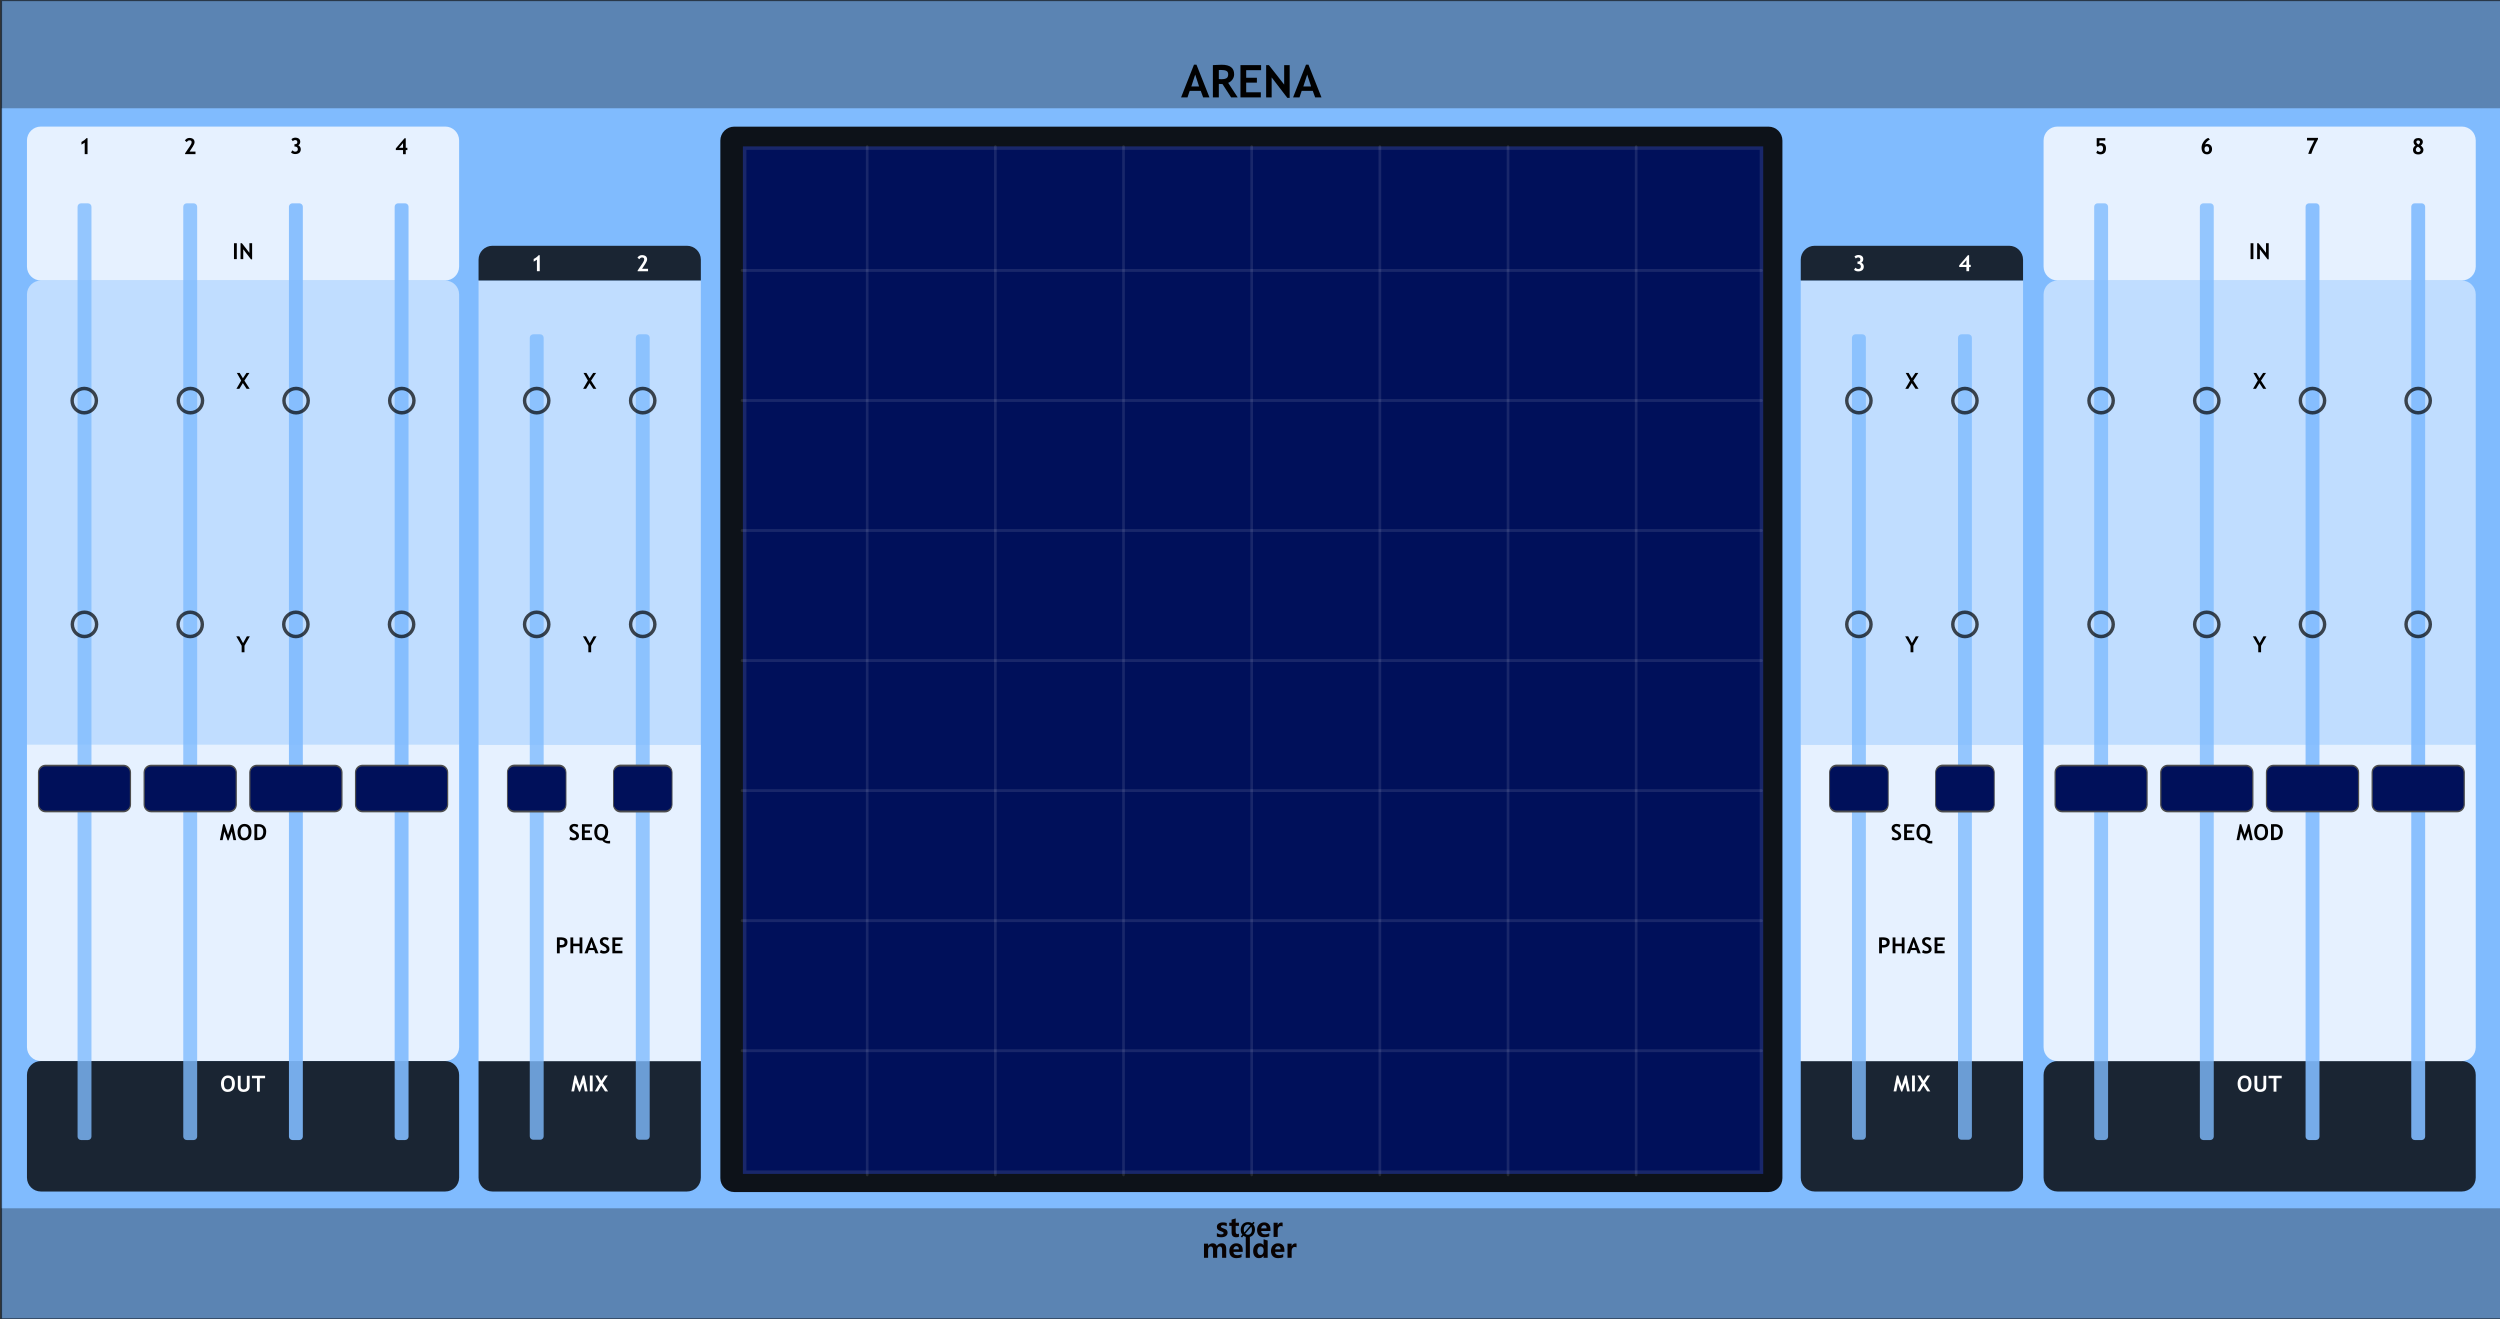 <?xml version="1.0" encoding="UTF-8" standalone="no"?>
<!DOCTYPE svg PUBLIC "-//W3C//DTD SVG 1.1//EN" "http://www.w3.org/Graphics/SVG/1.1/DTD/svg11.dtd">
<svg width="100%" height="100%" viewBox="0 0 720 380" version="1.1" xmlns="http://www.w3.org/2000/svg" xmlns:xlink="http://www.w3.org/1999/xlink" xml:space="preserve" xmlns:serif="http://www.serif.com/" style="fill-rule:evenodd;clip-rule:evenodd;stroke-linecap:round;stroke-linejoin:round;stroke-miterlimit:1.5;">
    <rect x="0" y="0" width="720" height="380" fill="#808080" stroke="none"/>
    <g id="panel" transform="matrix(0.835,0,0,1.043,-758.837,250.623)">
        <g transform="matrix(14.376,0,0,0.959,909.09,-240.235)">
            <rect x="0" y="0" width="60" height="380" style="fill:rgb(128,187,254);"/>
        </g>
        <g transform="matrix(1.198,0,0,0.959,1304.07,-213.396)">
            <g transform="matrix(13,0,0,13,10.058,0)">
                <path d="M0.491,0L0.438,-0.145L0.193,-0.145L0.144,0L0.002,0L0.288,-0.725L0.343,-0.725L0.631,0L0.491,0ZM0.315,-0.506L0.229,-0.242L0.401,-0.242L0.315,-0.506Z" style="fill-rule:nonzero;"/>
            </g>
            <g transform="matrix(13,0,0,13,18.291,0)">
                <path d="M0.477,0L0.286,-0.295C0.266,-0.296 0.24,-0.297 0.205,-0.299L0.205,0L0.073,0L0.073,-0.715C0.08,-0.715 0.108,-0.717 0.156,-0.719C0.204,-0.721 0.242,-0.723 0.271,-0.723C0.453,-0.723 0.544,-0.652 0.544,-0.512C0.544,-0.469 0.531,-0.431 0.506,-0.396C0.481,-0.361 0.45,-0.337 0.412,-0.322L0.623,0L0.477,0ZM0.205,-0.605L0.205,-0.406C0.229,-0.404 0.246,-0.403 0.259,-0.403C0.312,-0.403 0.351,-0.411 0.375,-0.426C0.4,-0.441 0.412,-0.47 0.412,-0.513C0.412,-0.548 0.399,-0.573 0.373,-0.587C0.346,-0.601 0.305,-0.608 0.248,-0.608C0.234,-0.608 0.22,-0.607 0.205,-0.605Z" style="fill-rule:nonzero;"/>
            </g>
            <g transform="matrix(13,0,0,13,26.232,0)">
                <path d="M0.2,-0.603L0.2,-0.435L0.437,-0.435L0.437,-0.327L0.2,-0.327L0.2,-0.113L0.524,-0.113L0.524,0L0.073,0L0.073,-0.715L0.53,-0.715L0.53,-0.603L0.2,-0.603Z" style="fill-rule:nonzero;"/>
            </g>
            <g transform="matrix(13,0,0,13,33.627,0)">
                <path d="M0.542,0.01L0.195,-0.443L0.195,0L0.073,0L0.073,-0.715L0.134,-0.715L0.472,-0.284L0.472,-0.715L0.594,-0.715L0.594,0.01L0.542,0.01Z" style="fill-rule:nonzero;"/>
            </g>
            <g transform="matrix(13,0,0,13,42.304,0)">
                <path d="M0.491,0L0.438,-0.145L0.193,-0.145L0.144,0L0.002,0L0.288,-0.725L0.343,-0.725L0.631,0L0.491,0ZM0.315,-0.506L0.229,-0.242L0.401,-0.242L0.315,-0.506Z" style="fill-rule:nonzero;"/>
            </g>
        </g>
        <g transform="matrix(0.84,0,0,0.84,508.337,16.211)">
            <g transform="matrix(1.198,0,0,0.959,893.633,-224.914)">
                <g transform="matrix(9,0,0,9,64.006,347.267)">
                    <path d="M0.919,0L0.762,0L0.762,-0.308C0.762,-0.391 0.732,-0.432 0.671,-0.432C0.643,-0.432 0.62,-0.42 0.602,-0.395C0.583,-0.369 0.574,-0.339 0.574,-0.303L0.574,0L0.417,0L0.417,-0.312C0.417,-0.392 0.387,-0.432 0.327,-0.432C0.298,-0.432 0.274,-0.42 0.256,-0.396C0.238,-0.372 0.229,-0.341 0.229,-0.301L0.229,0L0.072,0L0.072,-0.54L0.229,-0.54L0.229,-0.456L0.231,-0.456C0.25,-0.486 0.275,-0.51 0.307,-0.528C0.338,-0.545 0.371,-0.553 0.405,-0.553C0.481,-0.553 0.533,-0.519 0.561,-0.451C0.603,-0.519 0.663,-0.553 0.743,-0.553C0.86,-0.553 0.919,-0.481 0.919,-0.335L0.919,0Z" style="fill:rgb(10,1,1);fill-rule:nonzero;"/>
                </g>
                <g transform="matrix(9,0,0,9,72.978,347.267)">
                    <path d="M0.551,-0.226L0.196,-0.226C0.201,-0.142 0.252,-0.1 0.347,-0.1C0.407,-0.1 0.459,-0.115 0.505,-0.144L0.505,-0.028C0.456,-0.001 0.391,0.013 0.312,0.013C0.226,0.013 0.159,-0.011 0.111,-0.06C0.063,-0.108 0.04,-0.176 0.04,-0.262C0.04,-0.348 0.065,-0.419 0.116,-0.472C0.167,-0.526 0.23,-0.553 0.307,-0.553C0.384,-0.553 0.443,-0.53 0.487,-0.484C0.53,-0.437 0.551,-0.374 0.551,-0.292L0.551,-0.226ZM0.404,-0.324C0.404,-0.405 0.372,-0.445 0.306,-0.445C0.279,-0.445 0.255,-0.434 0.234,-0.412C0.214,-0.39 0.201,-0.361 0.195,-0.324L0.404,-0.324Z" style="fill:rgb(10,1,1);fill-rule:nonzero;"/>
                </g>
                <g transform="matrix(9,0,0,9,78.351,347.267)">
                    <rect x="0.069" y="-0.799" width="0.157" height="0.799" style="fill:rgb(10,1,1);fill-rule:nonzero;"/>
                </g>
                <g transform="matrix(9,0,0,9,81.149,347.267)">
                    <path d="M0.593,0L0.436,0L0.436,-0.076L0.433,-0.076C0.395,-0.017 0.339,0.013 0.264,0.013C0.195,0.013 0.141,-0.011 0.1,-0.06C0.06,-0.108 0.04,-0.174 0.04,-0.258C0.04,-0.346 0.062,-0.418 0.108,-0.472C0.153,-0.526 0.212,-0.553 0.286,-0.553C0.356,-0.553 0.405,-0.528 0.433,-0.477L0.436,-0.477L0.438,-0.707L0.593,-0.658L0.593,0ZM0.438,-0.306C0.438,-0.342 0.427,-0.372 0.405,-0.396C0.383,-0.42 0.356,-0.432 0.323,-0.432C0.284,-0.432 0.254,-0.417 0.232,-0.386C0.21,-0.356 0.199,-0.315 0.199,-0.263C0.199,-0.213 0.21,-0.175 0.231,-0.148C0.252,-0.121 0.281,-0.108 0.318,-0.108C0.353,-0.108 0.382,-0.122 0.404,-0.15C0.427,-0.179 0.438,-0.215 0.438,-0.261L0.438,-0.306Z" style="fill:rgb(10,1,1);fill-rule:nonzero;"/>
                </g>
                <g transform="matrix(9,0,0,9,87.265,347.267)">
                    <path d="M0.551,-0.226L0.196,-0.226C0.201,-0.142 0.252,-0.1 0.347,-0.1C0.407,-0.1 0.459,-0.115 0.505,-0.144L0.505,-0.028C0.456,-0.001 0.391,0.013 0.312,0.013C0.226,0.013 0.159,-0.011 0.111,-0.06C0.063,-0.108 0.04,-0.176 0.04,-0.262C0.04,-0.348 0.065,-0.419 0.116,-0.472C0.167,-0.526 0.23,-0.553 0.307,-0.553C0.384,-0.553 0.443,-0.53 0.487,-0.484C0.53,-0.437 0.551,-0.374 0.551,-0.292L0.551,-0.226ZM0.404,-0.324C0.404,-0.405 0.372,-0.445 0.306,-0.445C0.279,-0.445 0.255,-0.434 0.234,-0.412C0.214,-0.39 0.201,-0.361 0.195,-0.324L0.404,-0.324Z" style="fill:rgb(10,1,1);fill-rule:nonzero;"/>
                </g>
                <g transform="matrix(9,0,0,9,92.639,347.267)">
                    <path d="M0.416,-0.397C0.397,-0.408 0.374,-0.414 0.346,-0.414C0.31,-0.414 0.282,-0.4 0.261,-0.373C0.24,-0.345 0.229,-0.308 0.229,-0.26L0.229,0L0.072,0L0.072,-0.54L0.229,-0.54L0.229,-0.438L0.231,-0.438C0.257,-0.512 0.305,-0.549 0.374,-0.549C0.392,-0.549 0.406,-0.547 0.416,-0.543L0.416,-0.397Z" style="fill:rgb(10,1,1);fill-rule:nonzero;"/>
                </g>
            </g>
            <g transform="matrix(1.198,0,0,0.959,893.495,-231.786)">
                <g transform="matrix(9,0,0,9,68.666,347.267)">
                    <path d="M0.058,-0.145C0.112,-0.112 0.165,-0.096 0.216,-0.096C0.281,-0.096 0.314,-0.113 0.314,-0.148C0.314,-0.173 0.287,-0.193 0.233,-0.21C0.166,-0.231 0.12,-0.254 0.095,-0.28C0.07,-0.305 0.058,-0.34 0.058,-0.383C0.058,-0.436 0.079,-0.478 0.122,-0.508C0.165,-0.538 0.221,-0.553 0.291,-0.553C0.34,-0.553 0.388,-0.546 0.434,-0.531L0.434,-0.407C0.392,-0.432 0.346,-0.444 0.295,-0.444C0.27,-0.444 0.25,-0.44 0.235,-0.431C0.22,-0.422 0.212,-0.41 0.212,-0.396C0.212,-0.371 0.235,-0.351 0.28,-0.335C0.329,-0.319 0.366,-0.304 0.39,-0.291C0.415,-0.278 0.434,-0.26 0.447,-0.238C0.459,-0.216 0.466,-0.191 0.466,-0.163C0.466,-0.107 0.444,-0.064 0.399,-0.033C0.354,-0.002 0.295,0.013 0.22,0.013C0.162,0.013 0.107,0.004 0.058,-0.015L0.058,-0.145Z" style="fill:rgb(10,1,1);fill-rule:nonzero;"/>
                </g>
                <g transform="matrix(9,0,0,9,73.244,347.267)">
                    <path d="M0.39,-0.006C0.366,0.007 0.33,0.013 0.282,0.013C0.167,0.013 0.11,-0.047 0.11,-0.167L0.11,-0.422L0.021,-0.422L0.021,-0.54L0.11,-0.54L0.11,-0.659L0.267,-0.704L0.267,-0.54L0.39,-0.54L0.39,-0.422L0.267,-0.422L0.267,-0.195C0.267,-0.137 0.289,-0.108 0.335,-0.108C0.353,-0.108 0.371,-0.114 0.39,-0.124L0.39,-0.006Z" style="fill:rgb(10,1,1);fill-rule:nonzero;"/>
                </g>
                <g transform="matrix(6.6,0,0,6.6,77.105,347.267)">
                    <path d="M0.106,0.032L0.043,-0.021L0.122,-0.115C0.067,-0.183 0.04,-0.268 0.04,-0.368C0.04,-0.487 0.075,-0.584 0.144,-0.658C0.213,-0.732 0.305,-0.769 0.418,-0.769C0.5,-0.769 0.571,-0.748 0.63,-0.706L0.698,-0.785L0.761,-0.733L0.689,-0.65C0.748,-0.581 0.778,-0.493 0.778,-0.384C0.778,-0.266 0.743,-0.17 0.674,-0.097C0.605,-0.023 0.516,0.013 0.406,0.013C0.32,0.013 0.246,-0.011 0.182,-0.059L0.106,0.032ZM0.54,-0.6C0.506,-0.628 0.463,-0.642 0.413,-0.642C0.349,-0.642 0.297,-0.617 0.258,-0.569C0.218,-0.52 0.199,-0.455 0.199,-0.375C0.199,-0.319 0.208,-0.273 0.227,-0.234L0.54,-0.6ZM0.275,-0.165C0.311,-0.131 0.356,-0.114 0.409,-0.114C0.473,-0.114 0.524,-0.137 0.563,-0.184C0.601,-0.231 0.62,-0.294 0.62,-0.374C0.62,-0.435 0.61,-0.488 0.588,-0.533L0.275,-0.165Z" style="fill-rule:nonzero;"/>
                </g>
                <g transform="matrix(9,0,0,9,82.605,347.267)">
                    <path d="M0.551,-0.226L0.196,-0.226C0.201,-0.142 0.252,-0.1 0.347,-0.1C0.407,-0.1 0.459,-0.115 0.505,-0.144L0.505,-0.028C0.456,-0.001 0.391,0.013 0.312,0.013C0.226,0.013 0.159,-0.011 0.111,-0.06C0.063,-0.108 0.04,-0.176 0.04,-0.262C0.04,-0.348 0.065,-0.419 0.116,-0.472C0.167,-0.526 0.23,-0.553 0.307,-0.553C0.384,-0.553 0.443,-0.53 0.487,-0.484C0.53,-0.437 0.551,-0.374 0.551,-0.292L0.551,-0.226ZM0.404,-0.324C0.404,-0.405 0.372,-0.445 0.306,-0.445C0.279,-0.445 0.255,-0.434 0.234,-0.412C0.214,-0.39 0.201,-0.361 0.195,-0.324L0.404,-0.324Z" style="fill:rgb(10,1,1);fill-rule:nonzero;"/>
                </g>
                <g transform="matrix(9,0,0,9,87.979,347.267)">
                    <path d="M0.416,-0.397C0.397,-0.408 0.374,-0.414 0.346,-0.414C0.31,-0.414 0.282,-0.4 0.261,-0.373C0.24,-0.345 0.229,-0.308 0.229,-0.26L0.229,0L0.072,0L0.072,-0.54L0.229,-0.54L0.229,-0.438L0.231,-0.438C0.257,-0.512 0.305,-0.549 0.374,-0.549C0.392,-0.549 0.406,-0.547 0.416,-0.543L0.416,-0.397Z" style="fill:rgb(10,1,1);fill-rule:nonzero;"/>
                </g>
            </g>
        </g>
        <g transform="matrix(5.101,0,0,1.818,1062.29,-538.329)">
            <rect x="-30.034" y="347.456" width="169.102" height="16.91" style="fill:rgb(4,4,4);fill-opacity:0.3;"/>
        </g>
        <g transform="matrix(5.101,0,0,1.763,1062.29,-852.772)">
            <rect x="-30.034" y="347.456" width="169.102" height="16.91" style="fill:rgb(4,4,4);fill-opacity:0.3;"/>
        </g>
        <g transform="matrix(38.513,0,0,25.566,-530.806,-292.473)">
            <rect x="37.388" y="2.043" width="22.397" height="14.247" style="fill:none;stroke:black;stroke-opacity:0.6;stroke-width:0.02px;"/>
        </g>
        <g transform="matrix(1.127,0,0,1.345,1068.09,-23.865)">
            <path d="M73.138,56.924L5.107,56.924L5.107,80.854C5.107,82.427 7.012,83.704 9.358,83.704L68.887,83.704C71.233,83.704 73.138,82.427 73.138,80.854L73.138,56.924Z" style="fill-opacity:0.8;"/>
        </g>
        <g transform="matrix(1.127,0,0,3.264,1068.09,-220.482)">
            <rect x="5.107" y="56.924" width="68.031" height="26.78" style="fill:white;fill-opacity:0.8;"/>
        </g>
        <g transform="matrix(2.191,0,0,1.345,906.897,-23.865)">
            <path d="M73.138,59.774C73.138,58.201 72.158,56.924 70.95,56.924L7.294,56.924C6.087,56.924 5.107,58.201 5.107,59.774L5.107,80.854C5.107,82.427 6.087,83.704 7.294,83.704L70.95,83.704C72.158,83.704 73.138,82.427 73.138,80.854L73.138,59.774Z" style="fill-opacity:0.8;"/>
        </g>
        <g transform="matrix(2.191,0,0,4.785,906.897,-435.208)">
            <path d="M73.138,57.725C73.138,57.283 72.158,56.924 70.95,56.924L7.294,56.924C6.087,56.924 5.107,57.283 5.107,57.725L5.107,83.704L73.138,83.704L73.138,57.725Z" style="fill:white;fill-opacity:0.5;"/>
        </g>
        <g transform="matrix(1.127,0,0,4.785,1068.09,-435.208)">
            <rect x="5.107" y="56.924" width="68.031" height="26.78" style="fill:white;fill-opacity:0.5;"/>
        </g>
        <g transform="matrix(2.191,0,0,3.264,906.897,-220.53)">
            <path d="M73.138,56.924L5.107,56.924L5.107,82.529C5.107,83.178 6.087,83.704 7.294,83.704L70.95,83.704C72.158,83.704 73.138,83.178 73.138,82.529L73.138,56.924Z" style="fill:white;fill-opacity:0.8;"/>
        </g>
        <g transform="matrix(2.191,0,0,1.587,906.897,-295.68)">
            <path d="M73.138,59.34C73.138,58.006 72.158,56.924 70.95,56.924L7.294,56.924C6.087,56.924 5.107,58.006 5.107,59.34L5.107,81.288C5.107,82.621 6.087,83.704 7.294,83.704L70.95,83.704C72.158,83.704 73.138,82.621 73.138,81.288L73.138,59.34Z" style="fill:white;fill-opacity:0.8;"/>
        </g>
        <g transform="matrix(1.127,0,0,0.358,1068.09,-192.805)">
            <path d="M73.138,67.636C73.138,61.724 71.233,56.924 68.887,56.924L9.358,56.924C7.012,56.924 5.107,61.724 5.107,67.636L5.107,83.704L73.138,83.704L73.138,67.636Z" style="fill-opacity:0.8;"/>
        </g>
        <g transform="matrix(1.127,0,0,1.345,1524.13,-23.865)">
            <path d="M73.138,56.924L5.107,56.924L5.107,80.854C5.107,82.427 7.012,83.704 9.358,83.704L68.887,83.704C71.233,83.704 73.138,82.427 73.138,80.854L73.138,56.924Z" style="fill-opacity:0.8;"/>
        </g>
        <g transform="matrix(2.191,0,0,1.345,1602.45,-23.865)">
            <path d="M73.138,59.774C73.138,58.201 72.158,56.924 70.95,56.924L7.294,56.924C6.087,56.924 5.107,58.201 5.107,59.774L5.107,80.854C5.107,82.427 6.087,83.704 7.294,83.704L70.95,83.704C72.158,83.704 73.138,82.427 73.138,80.854L73.138,59.774Z" style="fill-opacity:0.8;"/>
        </g>
        <g transform="matrix(2.191,0,0,4.785,1602.45,-435.208)">
            <path d="M73.138,57.725C73.138,57.283 72.158,56.924 70.95,56.924L7.294,56.924C6.087,56.924 5.107,57.283 5.107,57.725L5.107,83.704L73.138,83.704L73.138,57.725Z" style="fill:white;fill-opacity:0.5;"/>
        </g>
        <g transform="matrix(2.191,0,0,3.264,1602.45,-220.498)">
            <path d="M73.138,56.924L5.107,56.924L5.107,82.529C5.107,83.178 6.087,83.704 7.294,83.704L70.95,83.704C72.158,83.704 73.138,83.178 73.138,82.529L73.138,56.924Z" style="fill:white;fill-opacity:0.8;"/>
        </g>
        <g transform="matrix(2.191,0,0,1.587,1602.45,-295.68)">
            <path d="M73.138,59.34C73.138,58.006 72.158,56.924 70.95,56.924L7.294,56.924C6.087,56.924 5.107,58.006 5.107,59.34L5.107,81.288C5.107,82.621 6.087,83.704 7.294,83.704L70.95,83.704C72.158,83.704 73.138,82.621 73.138,81.288L73.138,59.34Z" style="fill:white;fill-opacity:0.8;"/>
        </g>
        <g transform="matrix(1.127,0,0,3.264,1524.13,-220.482)">
            <rect x="5.107" y="56.924" width="68.031" height="26.78" style="fill:white;fill-opacity:0.8;"/>
        </g>
        <g transform="matrix(1.127,0,0,4.785,1524.13,-435.208)">
            <rect x="5.107" y="56.924" width="68.031" height="26.78" style="fill:white;fill-opacity:0.5;"/>
        </g>
        <g transform="matrix(1.79,0,0,1.426,1133.42,-280.629)">
            <path d="M217.954,55.502C217.954,54.017 216.755,52.812 215.277,52.812L15.985,52.812C14.507,52.812 13.307,54.017 13.307,55.502L13.307,256.42C13.307,257.904 14.507,259.11 15.985,259.11L215.277,259.11C216.755,259.11 217.954,257.904 217.954,256.42L217.954,55.502Z" style="fill-opacity:0.9;"/>
        </g>
        <g transform="matrix(0.984,0,0,1.184,22.039,38.088)">
            <g transform="matrix(5.257,0,0,8.948,1134.72,-710.331)">
                <rect x="5.107" y="56.924" width="68.031" height="26.78" style="fill:rgb(0,16,90);"/>
                <path d="M73.138,83.704L5.107,83.704L5.107,56.924L73.138,56.924L73.138,83.704ZM5.339,57.014L5.339,83.614L72.906,83.614L72.906,57.014L5.339,57.014Z" style="fill:white;fill-opacity:0.1;"/>
            </g>
            <g transform="matrix(1.029,0,0,1.035,-30.089,-3.812)">
                <g transform="matrix(1.198,0,0,0.959,963,-235.7)">
                    <path d="M162.555,167.946L452.499,167.946" style="fill:none;stroke:white;stroke-opacity:0.1;stroke-width:0.67px;stroke-linecap:butt;"/>
                </g>
                <g transform="matrix(1.198,0,0,0.959,963,-206.397)">
                    <path d="M162.555,167.946L452.499,167.946" style="fill:none;stroke:white;stroke-opacity:0.1;stroke-width:0.67px;stroke-linecap:butt;"/>
                </g>
                <g transform="matrix(1.198,0,0,0.959,963,-177.095)">
                    <path d="M162.555,167.946L452.499,167.946" style="fill:none;stroke:white;stroke-opacity:0.1;stroke-width:0.67px;stroke-linecap:butt;"/>
                </g>
                <g transform="matrix(1.198,0,0,0.959,963,-147.793)">
                    <path d="M162.555,167.946L452.499,167.946" style="fill:none;stroke:white;stroke-opacity:0.1;stroke-width:0.67px;stroke-linecap:butt;"/>
                </g>
                <g transform="matrix(1.198,0,0,0.959,963,-265.002)">
                    <path d="M162.555,167.946L452.499,167.946" style="fill:none;stroke:white;stroke-opacity:0.1;stroke-width:0.67px;stroke-linecap:butt;"/>
                </g>
                <g transform="matrix(1.198,0,0,0.959,963,-294.304)">
                    <path d="M162.555,167.946L452.499,167.946" style="fill:none;stroke:white;stroke-opacity:0.1;stroke-width:0.67px;stroke-linecap:butt;"/>
                </g>
                <g transform="matrix(1.198,0,0,0.959,963,-323.606)">
                    <path d="M162.555,167.946L452.499,167.946" style="fill:none;stroke:white;stroke-opacity:0.1;stroke-width:0.67px;stroke-linecap:butt;"/>
                </g>
            </g>
            <g transform="matrix(1.029,0,0,1.035,-22.336,-6.483)">
                <g transform="matrix(1.198,0,0,0.959,971.341,-323.606)">
                    <path d="M294.25,141.591L294.25,383.101" style="fill:none;stroke:white;stroke-opacity:0.1;stroke-width:0.75px;stroke-linecap:butt;"/>
                </g>
                <g transform="matrix(1.198,0,0,0.959,1015,-323.606)">
                    <path d="M294.25,141.591L294.25,383.101" style="fill:none;stroke:white;stroke-opacity:0.1;stroke-width:0.75px;stroke-linecap:butt;"/>
                </g>
                <g transform="matrix(1.198,0,0,0.959,1058.66,-323.606)">
                    <path d="M294.25,141.591L294.25,383.101" style="fill:none;stroke:white;stroke-opacity:0.1;stroke-width:0.75px;stroke-linecap:butt;"/>
                </g>
                <g transform="matrix(1.198,0,0,0.959,1102.31,-323.599)">
                    <path d="M294.25,141.591L294.25,383.101" style="fill:none;stroke:white;stroke-opacity:0.1;stroke-width:0.75px;stroke-linecap:butt;"/>
                </g>
                <g transform="matrix(1.198,0,0,0.959,840.367,-323.599)">
                    <path d="M294.25,141.591L294.25,383.101" style="fill:none;stroke:white;stroke-opacity:0.1;stroke-width:0.75px;stroke-linecap:butt;"/>
                </g>
                <g transform="matrix(1.198,0,0,0.959,927.683,-323.606)">
                    <path d="M294.25,141.591L294.25,383.101" style="fill:none;stroke:white;stroke-opacity:0.1;stroke-width:0.75px;stroke-linecap:butt;"/>
                </g>
                <g transform="matrix(1.198,0,0,0.959,884.025,-323.606)">
                    <path d="M294.25,141.591L294.25,383.101" style="fill:none;stroke:white;stroke-opacity:0.1;stroke-width:0.75px;stroke-linecap:butt;"/>
                </g>
            </g>
        </g>
        <g transform="matrix(1,0,0,1,-84.235,0)">
            <g transform="matrix(1.675,0,0,0.992,981.243,-249.26)">
                <path d="M25.865,66.602C25.865,66.068 25.544,65.635 25.149,65.635L23.719,65.635C23.324,65.635 23.004,66.068 23.004,66.602L23.004,325.411C23.004,325.944 23.324,326.377 23.719,326.377L25.149,326.377C25.544,326.377 25.865,325.944 25.865,325.411L25.865,66.602Z" style="fill:rgb(128,187,254);fill-opacity:0.8;"/>
            </g>
            <g transform="matrix(1.675,0,0,0.992,1090.61,-249.26)">
                <path d="M25.865,66.602C25.865,66.068 25.544,65.635 25.149,65.635L23.719,65.635C23.324,65.635 23.004,66.068 23.004,66.602L23.004,325.411C23.004,325.944 23.324,326.377 23.719,326.377L25.149,326.377C25.544,326.377 25.865,325.944 25.865,325.411L25.865,66.602Z" style="fill:rgb(128,187,254);fill-opacity:0.9;"/>
            </g>
            <g transform="matrix(1.675,0,0,0.992,1017.7,-249.26)">
                <path d="M25.865,66.602C25.865,66.068 25.544,65.635 25.149,65.635L23.719,65.635C23.324,65.635 23.004,66.068 23.004,66.602L23.004,325.411C23.004,325.944 23.324,326.377 23.719,326.377L25.149,326.377C25.544,326.377 25.865,325.944 25.865,325.411L25.865,66.602Z" style="fill:rgb(128,187,254);fill-opacity:0.8;"/>
            </g>
            <g transform="matrix(1.675,0,0,0.992,1054.15,-249.26)">
                <path d="M25.865,66.602C25.865,66.068 25.544,65.635 25.149,65.635L23.719,65.635C23.324,65.635 23.004,66.068 23.004,66.602L23.004,325.411C23.004,325.944 23.324,326.377 23.719,326.377L25.149,326.377C25.544,326.377 25.865,325.944 25.865,325.411L25.865,66.602Z" style="fill:rgb(128,187,254);fill-opacity:0.9;"/>
            </g>
        </g>
        <g transform="matrix(1.675,0,0,0.853,1052.98,-203.97)">
            <path d="M25.865,66.759C25.865,66.139 25.544,65.635 25.149,65.635L23.719,65.635C23.324,65.635 23.004,66.139 23.004,66.759L23.004,325.254C23.004,325.874 23.324,326.377 23.719,326.377L25.149,326.377C25.544,326.377 25.865,325.874 25.865,325.254L25.865,66.759Z" style="fill:rgb(128,187,254);fill-opacity:0.8;"/>
        </g>
        <g transform="matrix(1.675,0,0,0.853,1089.55,-203.97)">
            <path d="M25.865,66.759C25.865,66.139 25.544,65.635 25.149,65.635L23.719,65.635C23.324,65.635 23.004,66.139 23.004,66.759L23.004,325.254C23.004,325.874 23.324,326.377 23.719,326.377L25.149,326.377C25.544,326.377 25.865,325.874 25.865,325.254L25.865,66.759Z" style="fill:rgb(128,187,254);fill-opacity:0.8;"/>
        </g>
        <g transform="matrix(1,0,0,1,83.292,0)">
            <g transform="matrix(1.675,0,0,0.992,1618.63,-249.26)">
                <path d="M25.865,66.602C25.865,66.068 25.544,65.635 25.149,65.635L23.719,65.635C23.324,65.635 23.004,66.068 23.004,66.602L23.004,325.411C23.004,325.944 23.324,326.377 23.719,326.377L25.149,326.377C25.544,326.377 25.865,325.944 25.865,325.411L25.865,66.602Z" style="fill:rgb(128,187,254);fill-opacity:0.9;"/>
            </g>
            <g transform="matrix(1.675,0,0,0.992,1545.72,-249.26)">
                <path d="M25.865,66.602C25.865,66.068 25.544,65.635 25.149,65.635L23.719,65.635C23.324,65.635 23.004,66.068 23.004,66.602L23.004,325.411C23.004,325.944 23.324,326.377 23.719,326.377L25.149,326.377C25.544,326.377 25.865,325.944 25.865,325.411L25.865,66.602Z" style="fill:rgb(128,187,254);fill-opacity:0.8;"/>
            </g>
            <g transform="matrix(1.675,0,0,0.992,1582.18,-249.26)">
                <path d="M25.865,66.602C25.865,66.068 25.544,65.635 25.149,65.635L23.719,65.635C23.324,65.635 23.004,66.068 23.004,66.602L23.004,325.411C23.004,325.944 23.324,326.377 23.719,326.377L25.149,326.377C25.544,326.377 25.865,325.944 25.865,325.411L25.865,66.602Z" style="fill:rgb(128,187,254);fill-opacity:0.9;"/>
            </g>
            <g transform="matrix(1.675,0,0,0.992,1509.27,-249.26)">
                <path d="M25.865,66.602C25.865,66.068 25.544,65.635 25.149,65.635L23.719,65.635C23.324,65.635 23.004,66.068 23.004,66.602L23.004,325.411C23.004,325.944 23.324,326.377 23.719,326.377L25.149,326.377C25.544,326.377 25.865,325.944 25.865,325.411L25.865,66.602Z" style="fill:rgb(128,187,254);fill-opacity:0.8;"/>
            </g>
        </g>
        <g transform="matrix(1.675,0,0,0.853,1509.02,-203.97)">
            <path d="M25.865,66.759C25.865,66.139 25.544,65.635 25.149,65.635L23.719,65.635C23.324,65.635 23.004,66.139 23.004,66.759L23.004,325.254C23.004,325.874 23.324,326.377 23.719,326.377L25.149,326.377C25.544,326.377 25.865,325.874 25.865,325.254L25.865,66.759Z" style="fill:rgb(128,187,254);fill-opacity:0.8;"/>
        </g>
        <g transform="matrix(1.675,0,0,0.853,1545.59,-203.97)">
            <path d="M25.865,66.759C25.865,66.139 25.544,65.635 25.149,65.635L23.719,65.635C23.324,65.635 23.004,66.139 23.004,66.759L23.004,325.254C23.004,325.874 23.324,326.377 23.719,326.377L25.149,326.377C25.544,326.377 25.865,325.874 25.865,325.254L25.865,66.759Z" style="fill:rgb(128,187,254);fill-opacity:0.8;"/>
        </g>
        <g transform="matrix(1.253,0,0,1.347,906.006,-306.143)">
            <path d="M38.128,207.245C38.128,206.459 37.271,205.822 36.216,205.822L14.743,205.822C13.688,205.822 12.831,206.459 12.831,207.245L12.831,213.815C12.831,214.601 13.688,215.238 14.743,215.238L36.216,215.238C37.271,215.238 38.128,214.601 38.128,213.815L38.128,207.245Z" style="fill:rgb(0,16,90);stroke:rgb(77,77,77);stroke-width:0.34px;stroke-linecap:square;"/>
        </g>
        <g transform="matrix(1.255,0,0,1.347,942.412,-306.143)">
            <path d="M38.128,207.245C38.128,206.459 37.272,205.822 36.218,205.822L14.74,205.822C13.687,205.822 12.831,206.459 12.831,207.245L12.831,213.815C12.831,214.601 13.687,215.238 14.74,215.238L36.218,215.238C37.272,215.238 38.128,214.601 38.128,213.815L38.128,207.245Z" style="fill:rgb(0,16,90);stroke:rgb(77,77,77);stroke-width:0.34px;stroke-linecap:square;"/>
        </g>
        <g transform="matrix(1.255,0,0,1.347,978.868,-306.143)">
            <path d="M38.128,207.245C38.128,206.459 37.272,205.822 36.218,205.822L14.74,205.822C13.687,205.822 12.831,206.459 12.831,207.245L12.831,213.815C12.831,214.601 13.687,215.238 14.74,215.238L36.218,215.238C37.272,215.238 38.128,214.601 38.128,213.815L38.128,207.245Z" style="fill:rgb(0,16,90);stroke:rgb(77,77,77);stroke-width:0.34px;stroke-linecap:square;"/>
        </g>
        <g transform="matrix(1.255,0,0,1.347,1015.32,-306.143)">
            <path d="M38.128,207.245C38.128,206.459 37.272,205.822 36.218,205.822L14.74,205.822C13.687,205.822 12.831,206.459 12.831,207.245L12.831,213.815C12.831,214.601 13.687,215.238 14.74,215.238L36.218,215.238C37.272,215.238 38.128,214.601 38.128,213.815L38.128,207.245Z" style="fill:rgb(0,16,90);stroke:rgb(77,77,77);stroke-width:0.34px;stroke-linecap:square;"/>
        </g>
        <g transform="matrix(0.799,0,0,1.347,1073.54,-306.143)">
            <path d="M38.128,207.245C38.128,206.459 36.784,205.822 35.13,205.822L15.829,205.822C14.175,205.822 12.831,206.459 12.831,207.245L12.831,213.815C12.831,214.601 14.175,215.238 15.829,215.238L35.13,215.238C36.784,215.238 38.128,214.601 38.128,213.815L38.128,207.245Z" style="fill:rgb(0,16,90);stroke:rgb(77,77,77);stroke-width:0.39px;stroke-linecap:square;"/>
        </g>
        <g transform="matrix(0.799,0,0,1.347,1110.12,-306.143)">
            <path d="M38.128,207.245C38.128,206.459 36.784,205.822 35.13,205.822L15.829,205.822C14.175,205.822 12.831,206.459 12.831,207.245L12.831,213.815C12.831,214.601 14.175,215.238 15.829,215.238L35.13,215.238C36.784,215.238 38.128,214.601 38.128,213.815L38.128,207.245Z" style="fill:rgb(0,16,90);stroke:rgb(77,77,77);stroke-width:0.39px;stroke-linecap:square;"/>
        </g>
        <g transform="matrix(1.253,0,0,1.347,1601.55,-306.143)">
            <path d="M38.128,207.245C38.128,206.459 37.271,205.822 36.216,205.822L14.743,205.822C13.688,205.822 12.831,206.459 12.831,207.245L12.831,213.815C12.831,214.601 13.688,215.238 14.743,215.238L36.216,215.238C37.271,215.238 38.128,214.601 38.128,213.815L38.128,207.245Z" style="fill:rgb(0,16,90);stroke:rgb(77,77,77);stroke-width:0.34px;stroke-linecap:square;"/>
        </g>
        <g transform="matrix(1.255,0,0,1.347,1637.96,-306.143)">
            <path d="M38.128,207.245C38.128,206.459 37.272,205.822 36.218,205.822L14.74,205.822C13.687,205.822 12.831,206.459 12.831,207.245L12.831,213.815C12.831,214.601 13.687,215.238 14.74,215.238L36.218,215.238C37.272,215.238 38.128,214.601 38.128,213.815L38.128,207.245Z" style="fill:rgb(0,16,90);stroke:rgb(77,77,77);stroke-width:0.34px;stroke-linecap:square;"/>
        </g>
        <g transform="matrix(1.255,0,0,1.347,1674.42,-306.143)">
            <path d="M38.128,207.245C38.128,206.459 37.272,205.822 36.218,205.822L14.74,205.822C13.687,205.822 12.831,206.459 12.831,207.245L12.831,213.815C12.831,214.601 13.687,215.238 14.74,215.238L36.218,215.238C37.272,215.238 38.128,214.601 38.128,213.815L38.128,207.245Z" style="fill:rgb(0,16,90);stroke:rgb(77,77,77);stroke-width:0.34px;stroke-linecap:square;"/>
        </g>
        <g transform="matrix(1.255,0,0,1.347,1710.87,-306.143)">
            <path d="M38.128,207.245C38.128,206.459 37.272,205.822 36.218,205.822L14.74,205.822C13.687,205.822 12.831,206.459 12.831,207.245L12.831,213.815C12.831,214.601 13.687,215.238 14.74,215.238L36.218,215.238C37.272,215.238 38.128,214.601 38.128,213.815L38.128,207.245Z" style="fill:rgb(0,16,90);stroke:rgb(77,77,77);stroke-width:0.34px;stroke-linecap:square;"/>
        </g>
        <g transform="matrix(0.799,0,0,1.347,1529.58,-306.143)">
            <path d="M38.128,207.245C38.128,206.459 36.784,205.822 35.13,205.822L15.829,205.822C14.175,205.822 12.831,206.459 12.831,207.245L12.831,213.815C12.831,214.601 14.175,215.238 15.829,215.238L35.13,215.238C36.784,215.238 38.128,214.601 38.128,213.815L38.128,207.245Z" style="fill:rgb(0,16,90);stroke:rgb(77,77,77);stroke-width:0.39px;stroke-linecap:square;"/>
        </g>
        <g transform="matrix(0.799,0,0,1.347,1566.15,-306.143)">
            <path d="M38.128,207.245C38.128,206.459 36.784,205.822 35.13,205.822L15.829,205.822C14.175,205.822 12.831,206.459 12.831,207.245L12.831,213.815C12.831,214.601 14.175,215.238 15.829,215.238L35.13,215.238C36.784,215.238 38.128,214.601 38.128,213.815L38.128,207.245Z" style="fill:rgb(0,16,90);stroke:rgb(77,77,77);stroke-width:0.39px;stroke-linecap:square;"/>
        </g>
        <g transform="matrix(1.198,-1.2326e-32,0,0.959,1062.48,-58.078)">
            <g transform="matrix(6.4,0,0,6.4,35.384,51.892)">
                <path d="M0.039,-0.04L0.086,-0.153C0.136,-0.118 0.185,-0.101 0.234,-0.101C0.308,-0.101 0.346,-0.127 0.346,-0.179C0.346,-0.203 0.337,-0.226 0.319,-0.249C0.302,-0.271 0.266,-0.295 0.211,-0.323C0.156,-0.351 0.119,-0.373 0.1,-0.391C0.081,-0.409 0.066,-0.43 0.056,-0.454C0.046,-0.479 0.041,-0.506 0.041,-0.535C0.041,-0.59 0.061,-0.636 0.101,-0.673C0.142,-0.709 0.194,-0.728 0.257,-0.728C0.34,-0.728 0.401,-0.712 0.439,-0.681L0.401,-0.572C0.356,-0.604 0.309,-0.62 0.26,-0.62C0.23,-0.62 0.208,-0.612 0.192,-0.596C0.176,-0.581 0.167,-0.561 0.167,-0.536C0.167,-0.495 0.213,-0.452 0.304,-0.408C0.352,-0.385 0.386,-0.363 0.407,-0.344C0.428,-0.324 0.444,-0.301 0.456,-0.275C0.467,-0.248 0.472,-0.219 0.472,-0.187C0.472,-0.129 0.449,-0.081 0.404,-0.044C0.358,-0.007 0.297,0.012 0.22,0.012C0.153,0.012 0.093,-0.005 0.039,-0.04Z" style="fill-rule:nonzero;"/>
            </g>
            <g transform="matrix(6.4,0,0,6.4,38.784,51.892)">
                <path d="M0.2,-0.603L0.2,-0.435L0.437,-0.435L0.437,-0.327L0.2,-0.327L0.2,-0.113L0.524,-0.113L0.524,0L0.073,0L0.073,-0.715L0.53,-0.715L0.53,-0.603L0.2,-0.603Z" style="fill-rule:nonzero;"/>
            </g>
            <g transform="matrix(6.4,0,0,6.4,42.553,51.892)">
                <path d="M0.751,0.148C0.73,0.151 0.708,0.152 0.686,0.152C0.625,0.152 0.57,0.14 0.519,0.115C0.468,0.091 0.428,0.056 0.4,0.012C0.388,0.014 0.368,0.016 0.342,0.016C0.248,0.016 0.174,-0.02 0.12,-0.09C0.066,-0.16 0.039,-0.251 0.039,-0.361C0.039,-0.466 0.067,-0.553 0.122,-0.623C0.177,-0.693 0.25,-0.728 0.342,-0.728C0.445,-0.728 0.524,-0.696 0.58,-0.631C0.636,-0.566 0.664,-0.477 0.664,-0.361C0.664,-0.19 0.608,-0.076 0.496,-0.019C0.532,0.02 0.59,0.04 0.673,0.04C0.703,0.04 0.729,0.036 0.751,0.03L0.751,0.148ZM0.171,-0.361C0.171,-0.286 0.186,-0.224 0.216,-0.173C0.246,-0.123 0.288,-0.098 0.342,-0.098C0.404,-0.098 0.452,-0.121 0.484,-0.167C0.516,-0.213 0.532,-0.278 0.532,-0.361C0.532,-0.53 0.469,-0.615 0.342,-0.615C0.286,-0.615 0.243,-0.592 0.214,-0.547C0.185,-0.502 0.171,-0.44 0.171,-0.361Z" style="fill-rule:nonzero;"/>
            </g>
        </g>
        <g transform="matrix(1.198,-1.2326e-32,0,0.959,1062.66,-26.82)">
            <g transform="matrix(6.4,0,0,6.4,31.433,51.892)">
                <path d="M0.2,-0.263L0.2,0L0.073,0L0.073,-0.715C0.158,-0.718 0.207,-0.72 0.222,-0.72C0.335,-0.72 0.417,-0.703 0.469,-0.668C0.522,-0.634 0.548,-0.579 0.548,-0.506C0.548,-0.342 0.451,-0.26 0.258,-0.26C0.243,-0.26 0.224,-0.261 0.2,-0.263ZM0.2,-0.605L0.2,-0.376C0.222,-0.374 0.239,-0.373 0.251,-0.373C0.309,-0.373 0.351,-0.382 0.378,-0.402C0.405,-0.421 0.418,-0.452 0.418,-0.496C0.418,-0.57 0.358,-0.607 0.239,-0.607C0.225,-0.607 0.213,-0.607 0.2,-0.605Z" style="fill-rule:nonzero;"/>
            </g>
            <g transform="matrix(6.4,0,0,6.4,35.317,51.892)">
                <path d="M0.485,0L0.485,-0.322L0.2,-0.322L0.2,0L0.073,0L0.073,-0.715L0.2,-0.715L0.2,-0.435L0.485,-0.435L0.485,-0.715L0.61,-0.715L0.61,0L0.485,0Z" style="fill-rule:nonzero;"/>
            </g>
            <g transform="matrix(6.4,0,0,6.4,39.82,51.892)">
                <path d="M0.491,0L0.438,-0.145L0.193,-0.145L0.144,0L0.002,0L0.288,-0.725L0.343,-0.725L0.631,0L0.491,0ZM0.315,-0.506L0.229,-0.242L0.401,-0.242L0.315,-0.506Z" style="fill-rule:nonzero;"/>
            </g>
            <g transform="matrix(6.4,0,0,6.4,44.001,51.892)">
                <path d="M0.039,-0.04L0.086,-0.153C0.136,-0.118 0.185,-0.101 0.234,-0.101C0.308,-0.101 0.346,-0.127 0.346,-0.179C0.346,-0.203 0.337,-0.226 0.319,-0.249C0.302,-0.271 0.266,-0.295 0.211,-0.323C0.156,-0.351 0.119,-0.373 0.1,-0.391C0.081,-0.409 0.066,-0.43 0.056,-0.454C0.046,-0.479 0.041,-0.506 0.041,-0.535C0.041,-0.59 0.061,-0.636 0.101,-0.673C0.142,-0.709 0.194,-0.728 0.257,-0.728C0.34,-0.728 0.401,-0.712 0.439,-0.681L0.401,-0.572C0.356,-0.604 0.309,-0.62 0.26,-0.62C0.23,-0.62 0.208,-0.612 0.192,-0.596C0.176,-0.581 0.167,-0.561 0.167,-0.536C0.167,-0.495 0.213,-0.452 0.304,-0.408C0.352,-0.385 0.386,-0.363 0.407,-0.344C0.428,-0.324 0.444,-0.301 0.456,-0.275C0.467,-0.248 0.472,-0.219 0.472,-0.187C0.472,-0.129 0.449,-0.081 0.404,-0.044C0.358,-0.007 0.297,0.012 0.22,0.012C0.153,0.012 0.093,-0.005 0.039,-0.04Z" style="fill-rule:nonzero;"/>
            </g>
            <g transform="matrix(6.4,0,0,6.4,47.401,51.892)">
                <path d="M0.2,-0.603L0.2,-0.435L0.437,-0.435L0.437,-0.327L0.2,-0.327L0.2,-0.113L0.524,-0.113L0.524,0L0.073,0L0.073,-0.715L0.53,-0.715L0.53,-0.603L0.2,-0.603Z" style="fill-rule:nonzero;"/>
            </g>
        </g>
        <g transform="matrix(1.198,0,0,0.959,1062.76,11.307)">
            <g transform="matrix(6.4,0,0,6.4,35.912,51.892)">
                <path d="M0.74,0L0.617,0L0.543,-0.385L0.399,0.01L0.354,0.01L0.209,-0.385L0.132,0L0.01,0L0.154,-0.715L0.221,-0.715L0.376,-0.233L0.527,-0.715L0.594,-0.715L0.74,0Z" style="fill:white;fill-rule:nonzero;"/>
            </g>
            <g transform="matrix(6.4,0,0,6.4,40.809,51.892)">
                <rect x="0.076" y="-0.715" width="0.127" height="0.715" style="fill:white;fill-rule:nonzero;"/>
            </g>
            <g transform="matrix(6.4,0,0,6.4,42.718,51.892)">
                <path d="M0.46,0L0.291,-0.257L0.135,0L0.002,0L0.217,-0.371L0.02,-0.716L0.149,-0.715L0.294,-0.474L0.454,-0.715L0.587,-0.715L0.36,-0.369L0.598,0L0.46,0Z" style="fill:white;fill-rule:nonzero;"/>
            </g>
        </g>
        <g transform="matrix(1.198,-1.2326e-32,0,0.959,943.102,11.382)">
            <g transform="matrix(6.4,0,0,6.4,34.733,51.892)">
                <path d="M0.039,-0.364C0.039,-0.466 0.067,-0.552 0.123,-0.622C0.179,-0.693 0.253,-0.728 0.347,-0.728C0.45,-0.728 0.528,-0.696 0.583,-0.632C0.637,-0.569 0.664,-0.479 0.664,-0.364C0.664,-0.249 0.636,-0.157 0.579,-0.089C0.522,-0.022 0.441,0.012 0.337,0.012C0.241,0.012 0.167,-0.021 0.116,-0.088C0.065,-0.155 0.039,-0.247 0.039,-0.364ZM0.171,-0.364C0.171,-0.28 0.185,-0.215 0.213,-0.169C0.242,-0.124 0.283,-0.101 0.337,-0.101C0.4,-0.101 0.449,-0.123 0.482,-0.168C0.516,-0.213 0.532,-0.278 0.532,-0.364C0.532,-0.531 0.47,-0.615 0.347,-0.615C0.29,-0.615 0.247,-0.593 0.216,-0.547C0.186,-0.502 0.171,-0.441 0.171,-0.364Z" style="fill:white;fill-rule:nonzero;"/>
            </g>
            <g transform="matrix(6.4,0,0,6.4,39.361,51.892)">
                <path d="M0.073,-0.715L0.2,-0.715L0.2,-0.23C0.2,-0.192 0.212,-0.161 0.235,-0.137C0.259,-0.113 0.291,-0.101 0.332,-0.101C0.378,-0.101 0.414,-0.112 0.439,-0.136C0.465,-0.16 0.478,-0.192 0.478,-0.233L0.478,-0.715L0.604,-0.715L0.604,-0.223C0.604,-0.15 0.58,-0.092 0.531,-0.05C0.481,-0.009 0.415,0.012 0.333,0.012C0.25,0.012 0.186,-0.008 0.141,-0.049C0.096,-0.09 0.073,-0.148 0.073,-0.224L0.073,-0.715Z" style="fill:white;fill-rule:nonzero;"/>
            </g>
            <g transform="matrix(6.4,0,0,6.4,43.826,51.892)">
                <path d="M0.364,-0.603L0.364,0L0.237,0L0.237,-0.603L0.01,-0.603L0.01,-0.715L0.602,-0.715L0.602,-0.603L0.364,-0.603Z" style="fill:white;fill-rule:nonzero;"/>
            </g>
        </g>
        <g transform="matrix(1.198,0,0,0.959,943.215,-182.693)">
            <g transform="matrix(6.4,0,0,6.4,39.315,51.892)">
                <path d="M0.46,0L0.291,-0.257L0.135,0L0.002,0L0.217,-0.371L0.02,-0.716L0.149,-0.715L0.294,-0.474L0.454,-0.715L0.587,-0.715L0.36,-0.369L0.598,0L0.46,0Z" style="fill-rule:nonzero;"/>
            </g>
        </g>
        <g transform="matrix(1.198,0,0,0.959,1062.79,-182.693)">
            <g transform="matrix(6.4,0,0,6.4,39.315,51.892)">
                <path d="M0.46,0L0.291,-0.257L0.135,0L0.002,0L0.217,-0.371L0.02,-0.716L0.149,-0.715L0.294,-0.474L0.454,-0.715L0.587,-0.715L0.36,-0.369L0.598,0L0.46,0Z" style="fill-rule:nonzero;"/>
            </g>
        </g>
        <g transform="matrix(1.198,0,0,0.959,943.215,-109.952)">
            <g transform="matrix(6.4,0,0,6.4,39.275,51.892)">
                <path d="M0.371,-0.293L0.371,0L0.244,0L0.244,-0.293L0.002,-0.715L0.137,-0.715L0.307,-0.41L0.477,-0.715L0.611,-0.715L0.371,-0.293Z" style="fill-rule:nonzero;"/>
            </g>
        </g>
        <g transform="matrix(1.198,0,0,0.959,1062.79,-109.952)">
            <g transform="matrix(6.4,0,0,6.4,39.275,51.892)">
                <path d="M0.371,-0.293L0.371,0L0.244,0L0.244,-0.293L0.002,-0.715L0.137,-0.715L0.307,-0.41L0.477,-0.715L0.611,-0.715L0.371,-0.293Z" style="fill-rule:nonzero;"/>
            </g>
        </g>
        <g transform="matrix(1.198,0,0,0.959,943.327,-58.078)">
            <g transform="matrix(6.4,0,0,6.4,34.419,51.892)">
                <path d="M0.74,0L0.617,0L0.543,-0.385L0.399,0.01L0.354,0.01L0.209,-0.385L0.132,0L0.01,0L0.154,-0.715L0.221,-0.715L0.376,-0.233L0.527,-0.715L0.594,-0.715L0.74,0Z" style="fill-rule:nonzero;"/>
            </g>
            <g transform="matrix(6.4,0,0,6.4,39.315,51.892)">
                <path d="M0.039,-0.364C0.039,-0.466 0.067,-0.552 0.123,-0.622C0.179,-0.693 0.253,-0.728 0.347,-0.728C0.45,-0.728 0.528,-0.696 0.583,-0.632C0.637,-0.569 0.664,-0.479 0.664,-0.364C0.664,-0.249 0.636,-0.157 0.579,-0.089C0.522,-0.022 0.441,0.012 0.337,0.012C0.241,0.012 0.167,-0.021 0.116,-0.088C0.065,-0.155 0.039,-0.247 0.039,-0.364ZM0.171,-0.364C0.171,-0.28 0.185,-0.215 0.213,-0.169C0.242,-0.124 0.283,-0.101 0.337,-0.101C0.4,-0.101 0.449,-0.123 0.482,-0.168C0.516,-0.213 0.532,-0.278 0.532,-0.364C0.532,-0.531 0.47,-0.615 0.347,-0.615C0.29,-0.615 0.247,-0.593 0.216,-0.547C0.186,-0.502 0.171,-0.441 0.171,-0.364Z" style="fill-rule:nonzero;"/>
            </g>
            <g transform="matrix(6.4,0,0,6.4,43.943,51.892)">
                <path d="M0.232,0L0.073,0L0.073,-0.715C0.174,-0.718 0.238,-0.72 0.264,-0.72C0.368,-0.72 0.451,-0.69 0.512,-0.629C0.573,-0.568 0.604,-0.487 0.604,-0.386C0.604,-0.129 0.48,0 0.232,0ZM0.2,-0.604L0.2,-0.116C0.221,-0.114 0.243,-0.113 0.267,-0.113C0.331,-0.113 0.381,-0.136 0.417,-0.183C0.454,-0.229 0.472,-0.294 0.472,-0.378C0.472,-0.531 0.401,-0.607 0.258,-0.607C0.245,-0.607 0.225,-0.606 0.2,-0.604Z" style="fill-rule:nonzero;"/>
            </g>
        </g>
        <g transform="matrix(1.198,0,0,0.959,943.205,-218.506)">
            <g transform="matrix(6.4,0,0,6.4,38.147,51.892)">
                <rect x="0.076" y="-0.715" width="0.127" height="0.715" style="fill-rule:nonzero;"/>
            </g>
            <g transform="matrix(6.4,0,0,6.4,40.056,51.892)">
                <path d="M0.542,0.01L0.195,-0.443L0.195,0L0.073,0L0.073,-0.715L0.134,-0.715L0.472,-0.284L0.472,-0.715L0.594,-0.715L0.594,0.01L0.542,0.01Z" style="fill-rule:nonzero;"/>
            </g>
        </g>
        <g transform="matrix(1.198,-1.2326e-32,0,0.959,1638.65,11.382)">
            <g transform="matrix(6.4,0,0,6.4,34.733,51.892)">
                <path d="M0.039,-0.364C0.039,-0.466 0.067,-0.552 0.123,-0.622C0.179,-0.693 0.253,-0.728 0.347,-0.728C0.45,-0.728 0.528,-0.696 0.583,-0.632C0.637,-0.569 0.664,-0.479 0.664,-0.364C0.664,-0.249 0.636,-0.157 0.579,-0.089C0.522,-0.022 0.441,0.012 0.337,0.012C0.241,0.012 0.167,-0.021 0.116,-0.088C0.065,-0.155 0.039,-0.247 0.039,-0.364ZM0.171,-0.364C0.171,-0.28 0.185,-0.215 0.213,-0.169C0.242,-0.124 0.283,-0.101 0.337,-0.101C0.4,-0.101 0.449,-0.123 0.482,-0.168C0.516,-0.213 0.532,-0.278 0.532,-0.364C0.532,-0.531 0.47,-0.615 0.347,-0.615C0.29,-0.615 0.247,-0.593 0.216,-0.547C0.186,-0.502 0.171,-0.441 0.171,-0.364Z" style="fill:white;fill-rule:nonzero;"/>
            </g>
            <g transform="matrix(6.4,0,0,6.4,39.361,51.892)">
                <path d="M0.073,-0.715L0.2,-0.715L0.2,-0.23C0.2,-0.192 0.212,-0.161 0.235,-0.137C0.259,-0.113 0.291,-0.101 0.332,-0.101C0.378,-0.101 0.414,-0.112 0.439,-0.136C0.465,-0.16 0.478,-0.192 0.478,-0.233L0.478,-0.715L0.604,-0.715L0.604,-0.223C0.604,-0.15 0.58,-0.092 0.531,-0.05C0.481,-0.009 0.415,0.012 0.333,0.012C0.25,0.012 0.186,-0.008 0.141,-0.049C0.096,-0.09 0.073,-0.148 0.073,-0.224L0.073,-0.715Z" style="fill:white;fill-rule:nonzero;"/>
            </g>
            <g transform="matrix(6.4,0,0,6.4,43.826,51.892)">
                <path d="M0.364,-0.603L0.364,0L0.237,0L0.237,-0.603L0.01,-0.603L0.01,-0.715L0.602,-0.715L0.602,-0.603L0.364,-0.603Z" style="fill:white;fill-rule:nonzero;"/>
            </g>
        </g>
        <g transform="matrix(1.198,0,0,0.959,1638.76,-182.693)">
            <g transform="matrix(6.4,0,0,6.4,39.315,51.892)">
                <path d="M0.46,0L0.291,-0.257L0.135,0L0.002,0L0.217,-0.371L0.02,-0.716L0.149,-0.715L0.294,-0.474L0.454,-0.715L0.587,-0.715L0.36,-0.369L0.598,0L0.46,0Z" style="fill-rule:nonzero;"/>
            </g>
        </g>
        <g transform="matrix(1.198,0,0,0.959,1518.83,-182.693)">
            <g transform="matrix(6.4,0,0,6.4,39.315,51.892)">
                <path d="M0.46,0L0.291,-0.257L0.135,0L0.002,0L0.217,-0.371L0.02,-0.716L0.149,-0.715L0.294,-0.474L0.454,-0.715L0.587,-0.715L0.36,-0.369L0.598,0L0.46,0Z" style="fill-rule:nonzero;"/>
            </g>
        </g>
        <g transform="matrix(1.198,0,0,0.959,1638.76,-109.952)">
            <g transform="matrix(6.4,0,0,6.4,39.275,51.892)">
                <path d="M0.371,-0.293L0.371,0L0.244,0L0.244,-0.293L0.002,-0.715L0.137,-0.715L0.307,-0.41L0.477,-0.715L0.611,-0.715L0.371,-0.293Z" style="fill-rule:nonzero;"/>
            </g>
        </g>
        <g transform="matrix(1.198,0,0,0.959,1518.83,-109.952)">
            <g transform="matrix(6.4,0,0,6.4,39.275,51.892)">
                <path d="M0.371,-0.293L0.371,0L0.244,0L0.244,-0.293L0.002,-0.715L0.137,-0.715L0.307,-0.41L0.477,-0.715L0.611,-0.715L0.371,-0.293Z" style="fill-rule:nonzero;"/>
            </g>
        </g>
        <g transform="matrix(1.198,0,0,0.959,1638.88,-58.078)">
            <g transform="matrix(6.4,0,0,6.4,34.419,51.892)">
                <path d="M0.74,0L0.617,0L0.543,-0.385L0.399,0.01L0.354,0.01L0.209,-0.385L0.132,0L0.01,0L0.154,-0.715L0.221,-0.715L0.376,-0.233L0.527,-0.715L0.594,-0.715L0.74,0Z" style="fill-rule:nonzero;"/>
            </g>
            <g transform="matrix(6.4,0,0,6.4,39.315,51.892)">
                <path d="M0.039,-0.364C0.039,-0.466 0.067,-0.552 0.123,-0.622C0.179,-0.693 0.253,-0.728 0.347,-0.728C0.45,-0.728 0.528,-0.696 0.583,-0.632C0.637,-0.569 0.664,-0.479 0.664,-0.364C0.664,-0.249 0.636,-0.157 0.579,-0.089C0.522,-0.022 0.441,0.012 0.337,0.012C0.241,0.012 0.167,-0.021 0.116,-0.088C0.065,-0.155 0.039,-0.247 0.039,-0.364ZM0.171,-0.364C0.171,-0.28 0.185,-0.215 0.213,-0.169C0.242,-0.124 0.283,-0.101 0.337,-0.101C0.4,-0.101 0.449,-0.123 0.482,-0.168C0.516,-0.213 0.532,-0.278 0.532,-0.364C0.532,-0.531 0.47,-0.615 0.347,-0.615C0.29,-0.615 0.247,-0.593 0.216,-0.547C0.186,-0.502 0.171,-0.441 0.171,-0.364Z" style="fill-rule:nonzero;"/>
            </g>
            <g transform="matrix(6.4,0,0,6.4,43.943,51.892)">
                <path d="M0.232,0L0.073,0L0.073,-0.715C0.174,-0.718 0.238,-0.72 0.264,-0.72C0.368,-0.72 0.451,-0.69 0.512,-0.629C0.573,-0.568 0.604,-0.487 0.604,-0.386C0.604,-0.129 0.48,0 0.232,0ZM0.2,-0.604L0.2,-0.116C0.221,-0.114 0.243,-0.113 0.267,-0.113C0.331,-0.113 0.381,-0.136 0.417,-0.183C0.454,-0.229 0.472,-0.294 0.472,-0.378C0.472,-0.531 0.401,-0.607 0.258,-0.607C0.245,-0.607 0.225,-0.606 0.2,-0.604Z" style="fill-rule:nonzero;"/>
            </g>
        </g>
        <g transform="matrix(1.198,0,0,0.959,1638.75,-218.506)">
            <g transform="matrix(6.4,0,0,6.4,38.147,51.892)">
                <rect x="0.076" y="-0.715" width="0.127" height="0.715" style="fill-rule:nonzero;"/>
            </g>
            <g transform="matrix(6.4,0,0,6.4,40.056,51.892)">
                <path d="M0.542,0.01L0.195,-0.443L0.195,0L0.073,0L0.073,-0.715L0.134,-0.715L0.472,-0.284L0.472,-0.715L0.594,-0.715L0.594,0.01L0.542,0.01Z" style="fill-rule:nonzero;"/>
            </g>
        </g>
        <g transform="matrix(1.198,-1.2326e-32,0,0.959,1518.52,-58.078)">
            <g transform="matrix(6.4,0,0,6.4,35.384,51.892)">
                <path d="M0.039,-0.04L0.086,-0.153C0.136,-0.118 0.185,-0.101 0.234,-0.101C0.308,-0.101 0.346,-0.127 0.346,-0.179C0.346,-0.203 0.337,-0.226 0.319,-0.249C0.302,-0.271 0.266,-0.295 0.211,-0.323C0.156,-0.351 0.119,-0.373 0.1,-0.391C0.081,-0.409 0.066,-0.43 0.056,-0.454C0.046,-0.479 0.041,-0.506 0.041,-0.535C0.041,-0.59 0.061,-0.636 0.101,-0.673C0.142,-0.709 0.194,-0.728 0.257,-0.728C0.34,-0.728 0.401,-0.712 0.439,-0.681L0.401,-0.572C0.356,-0.604 0.309,-0.62 0.26,-0.62C0.23,-0.62 0.208,-0.612 0.192,-0.596C0.176,-0.581 0.167,-0.561 0.167,-0.536C0.167,-0.495 0.213,-0.452 0.304,-0.408C0.352,-0.385 0.386,-0.363 0.407,-0.344C0.428,-0.324 0.444,-0.301 0.456,-0.275C0.467,-0.248 0.472,-0.219 0.472,-0.187C0.472,-0.129 0.449,-0.081 0.404,-0.044C0.358,-0.007 0.297,0.012 0.22,0.012C0.153,0.012 0.093,-0.005 0.039,-0.04Z" style="fill-rule:nonzero;"/>
            </g>
            <g transform="matrix(6.4,0,0,6.4,38.784,51.892)">
                <path d="M0.2,-0.603L0.2,-0.435L0.437,-0.435L0.437,-0.327L0.2,-0.327L0.2,-0.113L0.524,-0.113L0.524,0L0.073,0L0.073,-0.715L0.53,-0.715L0.53,-0.603L0.2,-0.603Z" style="fill-rule:nonzero;"/>
            </g>
            <g transform="matrix(6.4,0,0,6.4,42.553,51.892)">
                <path d="M0.751,0.148C0.73,0.151 0.708,0.152 0.686,0.152C0.625,0.152 0.57,0.14 0.519,0.115C0.468,0.091 0.428,0.056 0.4,0.012C0.388,0.014 0.368,0.016 0.342,0.016C0.248,0.016 0.174,-0.02 0.12,-0.09C0.066,-0.16 0.039,-0.251 0.039,-0.361C0.039,-0.466 0.067,-0.553 0.122,-0.623C0.177,-0.693 0.25,-0.728 0.342,-0.728C0.445,-0.728 0.524,-0.696 0.58,-0.631C0.636,-0.566 0.664,-0.477 0.664,-0.361C0.664,-0.19 0.608,-0.076 0.496,-0.019C0.532,0.02 0.59,0.04 0.673,0.04C0.703,0.04 0.729,0.036 0.751,0.03L0.751,0.148ZM0.171,-0.361C0.171,-0.286 0.186,-0.224 0.216,-0.173C0.246,-0.123 0.288,-0.098 0.342,-0.098C0.404,-0.098 0.452,-0.121 0.484,-0.167C0.516,-0.213 0.532,-0.278 0.532,-0.361C0.532,-0.53 0.469,-0.615 0.342,-0.615C0.286,-0.615 0.243,-0.592 0.214,-0.547C0.185,-0.502 0.171,-0.44 0.171,-0.361Z" style="fill-rule:nonzero;"/>
            </g>
        </g>
        <g transform="matrix(1.198,-1.2326e-32,0,0.959,1518.7,-26.82)">
            <g transform="matrix(6.4,0,0,6.4,31.433,51.892)">
                <path d="M0.2,-0.263L0.2,0L0.073,0L0.073,-0.715C0.158,-0.718 0.207,-0.72 0.222,-0.72C0.335,-0.72 0.417,-0.703 0.469,-0.668C0.522,-0.634 0.548,-0.579 0.548,-0.506C0.548,-0.342 0.451,-0.26 0.258,-0.26C0.243,-0.26 0.224,-0.261 0.2,-0.263ZM0.2,-0.605L0.2,-0.376C0.222,-0.374 0.239,-0.373 0.251,-0.373C0.309,-0.373 0.351,-0.382 0.378,-0.402C0.405,-0.421 0.418,-0.452 0.418,-0.496C0.418,-0.57 0.358,-0.607 0.239,-0.607C0.225,-0.607 0.213,-0.607 0.2,-0.605Z" style="fill-rule:nonzero;"/>
            </g>
            <g transform="matrix(6.4,0,0,6.4,35.317,51.892)">
                <path d="M0.485,0L0.485,-0.322L0.2,-0.322L0.2,0L0.073,0L0.073,-0.715L0.2,-0.715L0.2,-0.435L0.485,-0.435L0.485,-0.715L0.61,-0.715L0.61,0L0.485,0Z" style="fill-rule:nonzero;"/>
            </g>
            <g transform="matrix(6.4,0,0,6.4,39.82,51.892)">
                <path d="M0.491,0L0.438,-0.145L0.193,-0.145L0.144,0L0.002,0L0.288,-0.725L0.343,-0.725L0.631,0L0.491,0ZM0.315,-0.506L0.229,-0.242L0.401,-0.242L0.315,-0.506Z" style="fill-rule:nonzero;"/>
            </g>
            <g transform="matrix(6.4,0,0,6.4,44.001,51.892)">
                <path d="M0.039,-0.04L0.086,-0.153C0.136,-0.118 0.185,-0.101 0.234,-0.101C0.308,-0.101 0.346,-0.127 0.346,-0.179C0.346,-0.203 0.337,-0.226 0.319,-0.249C0.302,-0.271 0.266,-0.295 0.211,-0.323C0.156,-0.351 0.119,-0.373 0.1,-0.391C0.081,-0.409 0.066,-0.43 0.056,-0.454C0.046,-0.479 0.041,-0.506 0.041,-0.535C0.041,-0.59 0.061,-0.636 0.101,-0.673C0.142,-0.709 0.194,-0.728 0.257,-0.728C0.34,-0.728 0.401,-0.712 0.439,-0.681L0.401,-0.572C0.356,-0.604 0.309,-0.62 0.26,-0.62C0.23,-0.62 0.208,-0.612 0.192,-0.596C0.176,-0.581 0.167,-0.561 0.167,-0.536C0.167,-0.495 0.213,-0.452 0.304,-0.408C0.352,-0.385 0.386,-0.363 0.407,-0.344C0.428,-0.324 0.444,-0.301 0.456,-0.275C0.467,-0.248 0.472,-0.219 0.472,-0.187C0.472,-0.129 0.449,-0.081 0.404,-0.044C0.358,-0.007 0.297,0.012 0.22,0.012C0.153,0.012 0.093,-0.005 0.039,-0.04Z" style="fill-rule:nonzero;"/>
            </g>
            <g transform="matrix(6.4,0,0,6.4,47.401,51.892)">
                <path d="M0.2,-0.603L0.2,-0.435L0.437,-0.435L0.437,-0.327L0.2,-0.327L0.2,-0.113L0.524,-0.113L0.524,0L0.073,0L0.073,-0.715L0.53,-0.715L0.53,-0.603L0.2,-0.603Z" style="fill-rule:nonzero;"/>
            </g>
        </g>
        <g transform="matrix(1.198,0,0,0.959,1518.8,11.307)">
            <g transform="matrix(6.4,0,0,6.4,35.912,51.892)">
                <path d="M0.74,0L0.617,0L0.543,-0.385L0.399,0.01L0.354,0.01L0.209,-0.385L0.132,0L0.01,0L0.154,-0.715L0.221,-0.715L0.376,-0.233L0.527,-0.715L0.594,-0.715L0.74,0Z" style="fill:white;fill-rule:nonzero;"/>
            </g>
            <g transform="matrix(6.4,0,0,6.4,40.809,51.892)">
                <rect x="0.076" y="-0.715" width="0.127" height="0.715" style="fill:white;fill-rule:nonzero;"/>
            </g>
            <g transform="matrix(6.4,0,0,6.4,42.718,51.892)">
                <path d="M0.46,0L0.291,-0.257L0.135,0L0.002,0L0.217,-0.371L0.02,-0.716L0.149,-0.715L0.294,-0.474L0.454,-0.715L0.587,-0.715L0.36,-0.369L0.598,0L0.46,0Z" style="fill:white;fill-rule:nonzero;"/>
            </g>
        </g>
        <g transform="matrix(0.322,0,0,0.266,1084.5,-167.412)">
            <ellipse cx="29.183" cy="141.909" rx="13.008" ry="12.614" style="fill:none;stroke:black;stroke-opacity:0.7;stroke-width:3.66px;stroke-linecap:butt;stroke-miterlimit:1.414;"/>
        </g>
        <g transform="matrix(0.322,0,0,0.266,1121.07,-167.412)">
            <ellipse cx="29.183" cy="141.909" rx="13.008" ry="12.614" style="fill:none;stroke:black;stroke-opacity:0.7;stroke-width:3.66px;stroke-linecap:butt;stroke-miterlimit:1.414;"/>
        </g>
        <g transform="matrix(1,0,0,1,-84.152,0)">
            <g transform="matrix(0.322,0,0,0.266,1012.6,-167.412)">
                <ellipse cx="29.183" cy="141.909" rx="13.008" ry="12.614" style="fill:none;stroke:black;stroke-opacity:0.7;stroke-width:3.66px;stroke-linecap:butt;stroke-miterlimit:1.414;"/>
            </g>
            <g transform="matrix(0.322,0,0,0.266,1049.22,-167.412)">
                <ellipse cx="29.183" cy="141.909" rx="13.008" ry="12.614" style="fill:none;stroke:black;stroke-opacity:0.7;stroke-width:3.66px;stroke-linecap:butt;stroke-miterlimit:1.414;"/>
            </g>
            <g transform="matrix(0.322,0,0,0.266,1085.67,-167.412)">
                <ellipse cx="29.183" cy="141.909" rx="13.008" ry="12.614" style="fill:none;stroke:black;stroke-opacity:0.7;stroke-width:3.66px;stroke-linecap:butt;stroke-miterlimit:1.414;"/>
            </g>
            <g transform="matrix(0.322,0,0,0.266,1122.13,-167.412)">
                <ellipse cx="29.183" cy="141.909" rx="13.008" ry="12.614" style="fill:none;stroke:black;stroke-opacity:0.7;stroke-width:3.66px;stroke-linecap:butt;stroke-miterlimit:1.414;"/>
            </g>
        </g>
        <g transform="matrix(0.322,0,0,0.266,1624.08,-167.412)">
            <ellipse cx="29.183" cy="141.909" rx="13.008" ry="12.614" style="fill:none;stroke:black;stroke-opacity:0.7;stroke-width:3.66px;stroke-linecap:butt;stroke-miterlimit:1.414;"/>
        </g>
        <g transform="matrix(0.322,0,0,0.266,1660.53,-167.412)">
            <ellipse cx="29.183" cy="141.909" rx="13.008" ry="12.614" style="fill:none;stroke:black;stroke-opacity:0.7;stroke-width:3.66px;stroke-linecap:butt;stroke-miterlimit:1.414;"/>
        </g>
        <g transform="matrix(0.322,0,0,0.266,1696.99,-167.412)">
            <ellipse cx="29.183" cy="141.909" rx="13.008" ry="12.614" style="fill:none;stroke:black;stroke-opacity:0.7;stroke-width:3.66px;stroke-linecap:butt;stroke-miterlimit:1.414;"/>
        </g>
        <g transform="matrix(0.322,0,0,0.266,1733.44,-167.412)">
            <ellipse cx="29.183" cy="141.909" rx="13.008" ry="12.614" style="fill:none;stroke:black;stroke-opacity:0.7;stroke-width:3.66px;stroke-linecap:butt;stroke-miterlimit:1.414;"/>
        </g>
        <g transform="matrix(0.322,0,0,0.266,1540.54,-167.412)">
            <ellipse cx="29.183" cy="141.909" rx="13.008" ry="12.614" style="fill:none;stroke:black;stroke-opacity:0.7;stroke-width:3.66px;stroke-linecap:butt;stroke-miterlimit:1.414;"/>
        </g>
        <g transform="matrix(0.322,0,0,0.266,1577.11,-167.412)">
            <ellipse cx="29.183" cy="141.909" rx="13.008" ry="12.614" style="fill:none;stroke:black;stroke-opacity:0.7;stroke-width:3.66px;stroke-linecap:butt;stroke-miterlimit:1.414;"/>
        </g>
        <g transform="matrix(1,0,0,1,-84.235,0)">
            <g transform="matrix(0.322,0,0,0.266,1012.76,-105.628)">
                <ellipse cx="29.183" cy="141.909" rx="13.008" ry="12.614" style="fill:none;stroke:black;stroke-opacity:0.7;stroke-width:3.66px;stroke-linecap:butt;stroke-miterlimit:1.414;"/>
            </g>
            <g transform="matrix(0.322,0,0,0.266,1049.22,-105.628)">
                <ellipse cx="29.183" cy="141.909" rx="13.008" ry="12.614" style="fill:none;stroke:black;stroke-opacity:0.7;stroke-width:3.66px;stroke-linecap:butt;stroke-miterlimit:1.414;"/>
            </g>
            <g transform="matrix(0.322,0,0,0.266,1085.67,-105.628)">
                <ellipse cx="29.183" cy="141.909" rx="13.008" ry="12.614" style="fill:none;stroke:black;stroke-opacity:0.7;stroke-width:3.66px;stroke-linecap:butt;stroke-miterlimit:1.414;"/>
            </g>
            <g transform="matrix(0.322,0,0,0.266,1122.13,-105.628)">
                <ellipse cx="29.183" cy="141.909" rx="13.008" ry="12.614" style="fill:none;stroke:black;stroke-opacity:0.7;stroke-width:3.66px;stroke-linecap:butt;stroke-miterlimit:1.414;"/>
            </g>
        </g>
        <g transform="matrix(0.322,0,0,0.266,1084.5,-105.628)">
            <ellipse cx="29.183" cy="141.909" rx="13.008" ry="12.614" style="fill:none;stroke:black;stroke-opacity:0.7;stroke-width:3.66px;stroke-linecap:butt;stroke-miterlimit:1.414;"/>
        </g>
        <g transform="matrix(0.322,0,0,0.266,1121.07,-105.628)">
            <ellipse cx="29.183" cy="141.909" rx="13.008" ry="12.614" style="fill:none;stroke:black;stroke-opacity:0.7;stroke-width:3.66px;stroke-linecap:butt;stroke-miterlimit:1.414;"/>
        </g>
        <g transform="matrix(0.322,0,0,0.266,1624.08,-105.628)">
            <ellipse cx="29.183" cy="141.909" rx="13.008" ry="12.614" style="fill:none;stroke:black;stroke-opacity:0.7;stroke-width:3.66px;stroke-linecap:butt;stroke-miterlimit:1.414;"/>
        </g>
        <g transform="matrix(0.322,0,0,0.266,1660.53,-105.628)">
            <ellipse cx="29.183" cy="141.909" rx="13.008" ry="12.614" style="fill:none;stroke:black;stroke-opacity:0.7;stroke-width:3.66px;stroke-linecap:butt;stroke-miterlimit:1.414;"/>
        </g>
        <g transform="matrix(0.322,0,0,0.266,1696.99,-105.628)">
            <ellipse cx="29.183" cy="141.909" rx="13.008" ry="12.614" style="fill:none;stroke:black;stroke-opacity:0.7;stroke-width:3.66px;stroke-linecap:butt;stroke-miterlimit:1.414;"/>
        </g>
        <g transform="matrix(0.322,0,0,0.266,1733.44,-105.628)">
            <ellipse cx="29.183" cy="141.909" rx="13.008" ry="12.614" style="fill:none;stroke:black;stroke-opacity:0.7;stroke-width:3.66px;stroke-linecap:butt;stroke-miterlimit:1.414;"/>
        </g>
        <g transform="matrix(0.322,0,0,0.266,1540.54,-105.628)">
            <ellipse cx="29.183" cy="141.909" rx="13.008" ry="12.614" style="fill:none;stroke:black;stroke-opacity:0.7;stroke-width:3.66px;stroke-linecap:butt;stroke-miterlimit:1.414;"/>
        </g>
        <g transform="matrix(0.322,0,0,0.266,1577.11,-105.628)">
            <ellipse cx="29.183" cy="141.909" rx="13.008" ry="12.614" style="fill:none;stroke:black;stroke-opacity:0.7;stroke-width:3.66px;stroke-linecap:butt;stroke-miterlimit:1.414;"/>
        </g>
        <g transform="matrix(1.198,0,0,0.959,1584.03,-247.497)">
            <g transform="matrix(6.4,0,0,6.4,39.362,51.892)">
                <path d="M0.081,-0.054L0.131,-0.159C0.183,-0.118 0.227,-0.098 0.264,-0.098C0.346,-0.098 0.387,-0.149 0.387,-0.25C0.387,-0.298 0.378,-0.333 0.359,-0.356C0.341,-0.378 0.31,-0.389 0.266,-0.389C0.227,-0.389 0.188,-0.37 0.151,-0.331L0.101,-0.364L0.101,-0.718L0.486,-0.718L0.486,-0.61L0.223,-0.61L0.223,-0.482C0.244,-0.492 0.27,-0.497 0.3,-0.497C0.37,-0.497 0.424,-0.477 0.462,-0.436C0.5,-0.395 0.519,-0.338 0.519,-0.263C0.519,-0.081 0.434,0.01 0.265,0.01C0.194,0.01 0.133,-0.012 0.081,-0.054Z" style="fill-rule:nonzero;"/>
            </g>
        </g>
        <g transform="matrix(1.198,0,0,0.959,1620.48,-247.497)">
            <g transform="matrix(6.4,0,0,6.4,39.362,51.892)">
                <path d="M0.371,-0.729L0.438,-0.658C0.39,-0.633 0.346,-0.599 0.306,-0.558C0.266,-0.517 0.239,-0.476 0.224,-0.436C0.258,-0.451 0.287,-0.458 0.312,-0.458C0.379,-0.458 0.434,-0.438 0.474,-0.396C0.515,-0.354 0.536,-0.297 0.536,-0.226C0.536,-0.156 0.515,-0.099 0.473,-0.055C0.431,-0.012 0.378,0.01 0.314,0.01C0.148,0.01 0.064,-0.094 0.064,-0.302C0.064,-0.389 0.097,-0.478 0.161,-0.567C0.225,-0.656 0.295,-0.711 0.371,-0.729ZM0.196,-0.229C0.196,-0.142 0.233,-0.098 0.307,-0.098C0.337,-0.098 0.361,-0.109 0.379,-0.131C0.397,-0.152 0.406,-0.182 0.406,-0.221C0.406,-0.261 0.397,-0.292 0.378,-0.316C0.359,-0.339 0.335,-0.351 0.306,-0.351C0.233,-0.351 0.196,-0.31 0.196,-0.229Z" style="fill-rule:nonzero;"/>
            </g>
        </g>
        <g transform="matrix(1.198,0,0,0.959,1656.82,-247.575)">
            <g transform="matrix(6.4,0,0,6.4,39.362,51.892)">
                <path d="M0.262,0L0.123,0C0.176,-0.163 0.267,-0.364 0.396,-0.601L0.069,-0.601L0.069,-0.718L0.562,-0.718L0.562,-0.664L0.498,-0.542C0.476,-0.501 0.454,-0.457 0.431,-0.408C0.407,-0.359 0.384,-0.31 0.362,-0.26C0.34,-0.209 0.321,-0.162 0.304,-0.118C0.287,-0.075 0.273,-0.035 0.262,0Z" style="fill-rule:nonzero;"/>
            </g>
        </g>
        <g transform="matrix(1.198,0,0,0.959,1693.46,-247.468)">
            <g transform="matrix(6.4,0,0,6.4,39.362,51.892)">
                <path d="M0.172,-0.392C0.146,-0.409 0.125,-0.432 0.108,-0.461C0.091,-0.49 0.083,-0.519 0.083,-0.548C0.083,-0.603 0.102,-0.647 0.141,-0.679C0.18,-0.712 0.23,-0.728 0.291,-0.728C0.356,-0.728 0.408,-0.712 0.444,-0.679C0.481,-0.647 0.5,-0.603 0.5,-0.548C0.5,-0.519 0.489,-0.488 0.469,-0.456C0.448,-0.423 0.426,-0.401 0.401,-0.388C0.432,-0.373 0.461,-0.347 0.487,-0.31C0.513,-0.273 0.526,-0.237 0.526,-0.205C0.526,-0.137 0.505,-0.084 0.462,-0.047C0.42,-0.009 0.362,0.01 0.289,0.01C0.215,0.01 0.158,-0.009 0.117,-0.045C0.077,-0.082 0.057,-0.135 0.057,-0.205C0.057,-0.24 0.068,-0.276 0.089,-0.31C0.11,-0.345 0.138,-0.372 0.172,-0.392ZM0.303,-0.44C0.321,-0.449 0.337,-0.465 0.351,-0.488C0.365,-0.51 0.372,-0.531 0.372,-0.55C0.372,-0.571 0.365,-0.588 0.35,-0.601C0.335,-0.614 0.315,-0.62 0.291,-0.62C0.237,-0.62 0.21,-0.597 0.21,-0.549C0.21,-0.528 0.22,-0.507 0.24,-0.486C0.26,-0.464 0.281,-0.449 0.303,-0.44ZM0.277,-0.34C0.215,-0.305 0.184,-0.26 0.184,-0.205C0.184,-0.174 0.194,-0.149 0.213,-0.128C0.233,-0.108 0.258,-0.098 0.289,-0.098C0.321,-0.098 0.348,-0.107 0.368,-0.125C0.389,-0.142 0.399,-0.166 0.399,-0.195C0.399,-0.244 0.359,-0.293 0.277,-0.34Z" style="fill-rule:nonzero;"/>
            </g>
        </g>
        <g transform="matrix(1.198,0,0,0.959,888.719,-247.497)">
            <g transform="matrix(6.4,0,0,6.4,39.362,51.892)">
                <path d="M0.278,0L0.278,-0.516L0.132,-0.428L0.132,-0.55C0.226,-0.596 0.3,-0.652 0.354,-0.718L0.405,-0.718L0.405,0L0.278,0Z" style="fill-rule:nonzero;"/>
            </g>
        </g>
        <g transform="matrix(1.198,0,0,0.959,924.886,-247.497)">
            <g transform="matrix(6.4,0,0,6.4,39.362,51.892)">
                <path d="M0.076,0L0.076,-0.037L0.302,-0.371C0.347,-0.437 0.37,-0.493 0.37,-0.539C0.37,-0.593 0.338,-0.62 0.273,-0.62C0.223,-0.62 0.184,-0.594 0.153,-0.542L0.068,-0.609C0.085,-0.643 0.111,-0.671 0.148,-0.694C0.184,-0.717 0.224,-0.728 0.268,-0.728C0.341,-0.728 0.399,-0.711 0.44,-0.678C0.481,-0.645 0.502,-0.598 0.502,-0.539C0.502,-0.485 0.475,-0.417 0.422,-0.336L0.276,-0.113L0.544,-0.113L0.544,0L0.076,0Z" style="fill-rule:nonzero;"/>
            </g>
        </g>
        <g transform="matrix(1.198,0,0,0.959,961.468,-247.575)">
            <g transform="matrix(6.4,0,0,6.4,39.362,51.892)">
                <path d="M0.07,-0.06L0.133,-0.158C0.171,-0.118 0.212,-0.098 0.256,-0.098C0.337,-0.098 0.377,-0.136 0.377,-0.212C0.377,-0.246 0.366,-0.274 0.342,-0.296C0.319,-0.318 0.287,-0.329 0.248,-0.329L0.225,-0.329L0.225,-0.433L0.244,-0.433C0.317,-0.433 0.354,-0.464 0.354,-0.524C0.354,-0.588 0.319,-0.62 0.251,-0.62C0.216,-0.62 0.182,-0.604 0.149,-0.57L0.089,-0.658C0.105,-0.677 0.129,-0.693 0.161,-0.707C0.194,-0.721 0.226,-0.728 0.259,-0.728C0.33,-0.728 0.386,-0.712 0.426,-0.679C0.465,-0.647 0.485,-0.601 0.485,-0.542C0.485,-0.473 0.455,-0.42 0.396,-0.383C0.471,-0.347 0.509,-0.287 0.509,-0.205C0.509,-0.137 0.487,-0.084 0.442,-0.046C0.397,-0.009 0.334,0.01 0.255,0.01C0.183,0.01 0.121,-0.014 0.07,-0.06Z" style="fill-rule:nonzero;"/>
            </g>
        </g>
        <g transform="matrix(1.198,0,0,0.959,997.899,-247.468)">
            <g transform="matrix(6.4,0,0,6.4,39.362,51.892)">
                <path d="M0.48,-0.187L0.48,0L0.358,0L0.358,-0.187L0.033,-0.187L0.033,-0.26L0.425,-0.718L0.48,-0.718L0.48,-0.288L0.553,-0.288L0.553,-0.187L0.48,-0.187ZM0.358,-0.502L0.175,-0.288L0.358,-0.288L0.358,-0.502Z" style="fill-rule:nonzero;"/>
            </g>
        </g>
        <g transform="matrix(1.198,0,0,0.959,1044.69,-215.176)">
            <g transform="matrix(6.4,0,0,6.4,39.362,51.892)">
                <path d="M0.278,0L0.278,-0.516L0.132,-0.428L0.132,-0.55C0.226,-0.596 0.3,-0.652 0.354,-0.718L0.405,-0.718L0.405,0L0.278,0Z" style="fill:white;fill-rule:nonzero;"/>
            </g>
        </g>
        <g transform="matrix(1.198,0,0,0.959,1080.98,-215.146)">
            <g transform="matrix(6.4,0,0,6.4,39.362,51.892)">
                <path d="M0.076,0L0.076,-0.037L0.302,-0.371C0.347,-0.437 0.37,-0.493 0.37,-0.539C0.37,-0.593 0.338,-0.62 0.273,-0.62C0.223,-0.62 0.184,-0.594 0.153,-0.542L0.068,-0.609C0.085,-0.643 0.111,-0.671 0.148,-0.694C0.184,-0.717 0.224,-0.728 0.268,-0.728C0.341,-0.728 0.399,-0.711 0.44,-0.678C0.481,-0.645 0.502,-0.598 0.502,-0.539C0.502,-0.485 0.475,-0.417 0.422,-0.336L0.276,-0.113L0.544,-0.113L0.544,0L0.076,0Z" style="fill:white;fill-rule:nonzero;"/>
            </g>
        </g>
        <g transform="matrix(1.127,0,0,0.358,1524.13,-192.805)">
            <path d="M73.138,67.636C73.138,61.724 71.233,56.924 68.887,56.924L9.358,56.924C7.012,56.924 5.107,61.724 5.107,67.636L5.107,83.704L73.138,83.704L73.138,67.636Z" style="fill-opacity:0.8;"/>
        </g>
        <g transform="matrix(1.198,0,0,0.959,1500.57,-215.176)">
            <g transform="matrix(6.4,0,0,6.4,39.362,51.892)">
                <path d="M0.07,-0.06L0.133,-0.158C0.171,-0.118 0.212,-0.098 0.256,-0.098C0.337,-0.098 0.377,-0.136 0.377,-0.212C0.377,-0.246 0.366,-0.274 0.342,-0.296C0.319,-0.318 0.287,-0.329 0.248,-0.329L0.225,-0.329L0.225,-0.433L0.244,-0.433C0.317,-0.433 0.354,-0.464 0.354,-0.524C0.354,-0.588 0.319,-0.62 0.251,-0.62C0.216,-0.62 0.182,-0.604 0.149,-0.57L0.089,-0.658C0.105,-0.677 0.129,-0.693 0.161,-0.707C0.194,-0.721 0.226,-0.728 0.259,-0.728C0.33,-0.728 0.386,-0.712 0.426,-0.679C0.465,-0.647 0.485,-0.601 0.485,-0.542C0.485,-0.473 0.455,-0.42 0.396,-0.383C0.471,-0.347 0.509,-0.287 0.509,-0.205C0.509,-0.137 0.487,-0.084 0.442,-0.046C0.397,-0.009 0.334,0.01 0.255,0.01C0.183,0.01 0.121,-0.014 0.07,-0.06Z" style="fill:white;fill-rule:nonzero;"/>
            </g>
        </g>
        <g transform="matrix(1.198,0,0,0.959,1537.12,-215.176)">
            <g transform="matrix(6.4,0,0,6.4,39.362,51.892)">
                <path d="M0.48,-0.187L0.48,0L0.358,0L0.358,-0.187L0.033,-0.187L0.033,-0.26L0.425,-0.718L0.48,-0.718L0.48,-0.288L0.553,-0.288L0.553,-0.187L0.48,-0.187ZM0.358,-0.502L0.175,-0.288L0.358,-0.288L0.358,-0.502Z" style="fill:white;fill-rule:nonzero;"/>
            </g>
        </g>
    </g>
</svg>
